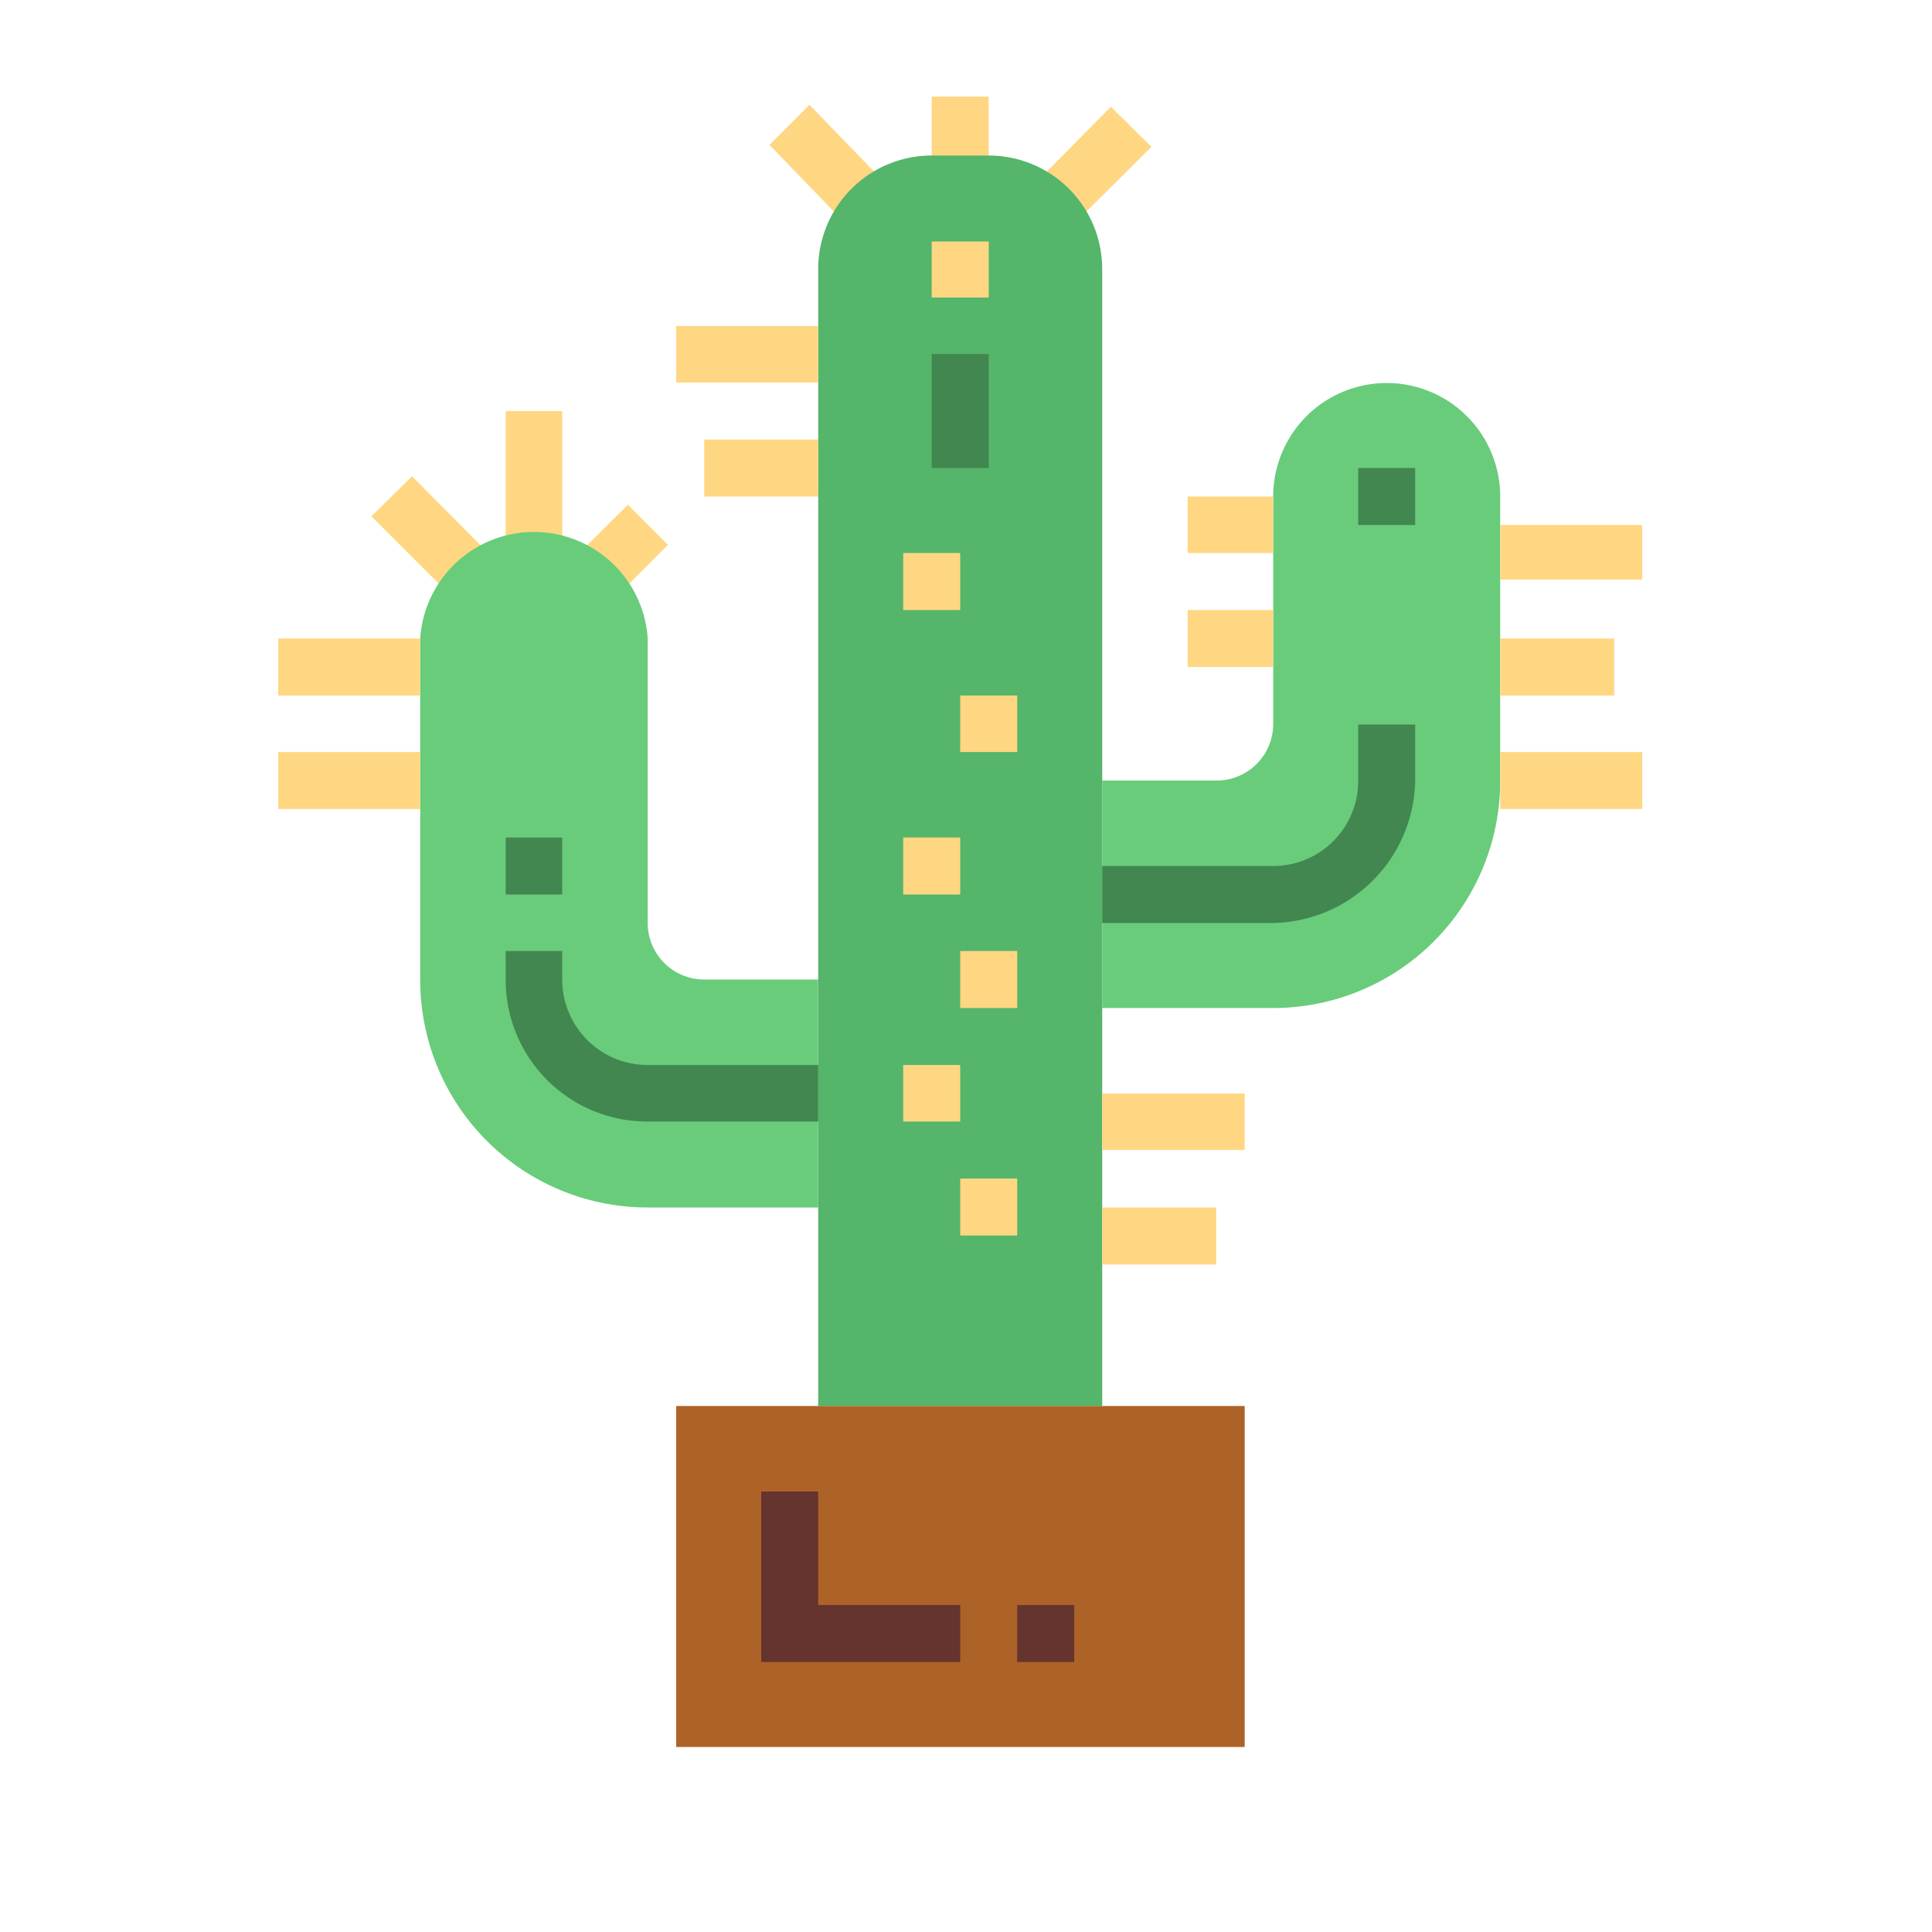 <svg id="Capa_1" data-name="Capa 1" xmlns="http://www.w3.org/2000/svg" viewBox="0 0 40 40"><defs><style>.cls-1{fill:#ffd782;}.cls-2{fill:#55b56a;}.cls-3{fill:#ad6327;}.cls-4{fill:#69cc7b;}.cls-5{fill:#42874f;}.cls-6{fill:#66342e;}</style></defs><title>kactus</title><path class="cls-1" d="M7.69,10.69l.84-.83,1.76,1.77-.83.83Z"/><path class="cls-1" d="M11.81,11.63,13,10.45l.83.83-1.18,1.18Z"/><path class="cls-1" d="M21.23,4,23,2.21l.84.83L22.06,4.81Z"/><path class="cls-1" d="M15.93,3l.83-.83L18.53,4l-.83.83Z"/><path class="cls-1" d="M19.29,2h1.18V3.8H19.29Z"/><path class="cls-1" d="M10.47,8.51h1.17v2.94H10.47Z"/><path class="cls-2" d="M22.82,29.11H16.94V5.57a2.35,2.35,0,0,1,2.35-2.35h1.18a2.35,2.35,0,0,1,2.35,2.35V29.11Z"/><path class="cls-3" d="M25.77,36.17H14V29.11H25.77Z"/><path class="cls-4" d="M26.36,15V10.28a2.35,2.35,0,1,1,4.7,0v5.88a4.7,4.7,0,0,1-4.7,4.71H22.82V16.16h2.36A1.17,1.17,0,0,0,26.36,15Z"/><path class="cls-4" d="M13.41,19.11V13.22a2.36,2.36,0,0,0-4.71,0v7.06A4.71,4.71,0,0,0,13.41,25h3.53V20.28H14.58A1.17,1.17,0,0,1,13.41,19.11Z"/><path class="cls-5" d="M26.36,19.11H22.82V17.93h3.54a1.76,1.76,0,0,0,1.76-1.77V15H29.3v1.17A3,3,0,0,1,26.36,19.11Z"/><path class="cls-5" d="M16.94,23.22H13.41a2.93,2.93,0,0,1-2.94-2.94v-.59h1.17v.59a1.77,1.77,0,0,0,1.77,1.77h3.53Z"/><path class="cls-5" d="M10.47,17.34h1.17v1.18H10.47Z"/><path class="cls-5" d="M28.12,9.69H29.3v1.18H28.12Z"/><path class="cls-1" d="M19.29,5h1.18V6.16H19.29Z"/><path class="cls-5" d="M19.29,7.33h1.18V9.69H19.29Z"/><path class="cls-1" d="M22.82,25h2.36v1.18H22.82Z"/><path class="cls-1" d="M22.82,22.64h2.95v1.17H22.82Z"/><path class="cls-1" d="M14,6.75h2.94V7.92H14Z"/><path class="cls-1" d="M14.58,9.1h2.36v1.18H14.58Z"/><path class="cls-1" d="M31.06,10.87H34V12H31.06Z"/><path class="cls-1" d="M31.06,13.22h2.36V14.4H31.06Z"/><path class="cls-1" d="M31.06,15.57H34v1.18H31.06Z"/><path class="cls-1" d="M24.59,10.28h1.77v1.17H24.59Z"/><path class="cls-1" d="M24.59,12.63h1.77v1.18H24.59Z"/><path class="cls-1" d="M5.76,13.22H8.7V14.4H5.76Z"/><path class="cls-1" d="M5.76,15.57H8.7v1.18H5.76Z"/><path class="cls-1" d="M18.7,11.45h1.18v1.18H18.7Z"/><path class="cls-1" d="M19.88,14.4h1.18v1.17H19.88Z"/><path class="cls-1" d="M18.7,17.34h1.18v1.18H18.7Z"/><path class="cls-1" d="M19.88,19.69h1.18v1.18H19.88Z"/><path class="cls-1" d="M18.7,22.05h1.18v1.17H18.7Z"/><path class="cls-1" d="M19.88,24.4h1.18v1.18H19.88Z"/><path class="cls-6" d="M19.88,34.41H15.76V30.88h1.18v2.35h2.94Z"/><path class="cls-6" d="M21.06,33.23h1.18v1.18H21.06Z"/></svg>